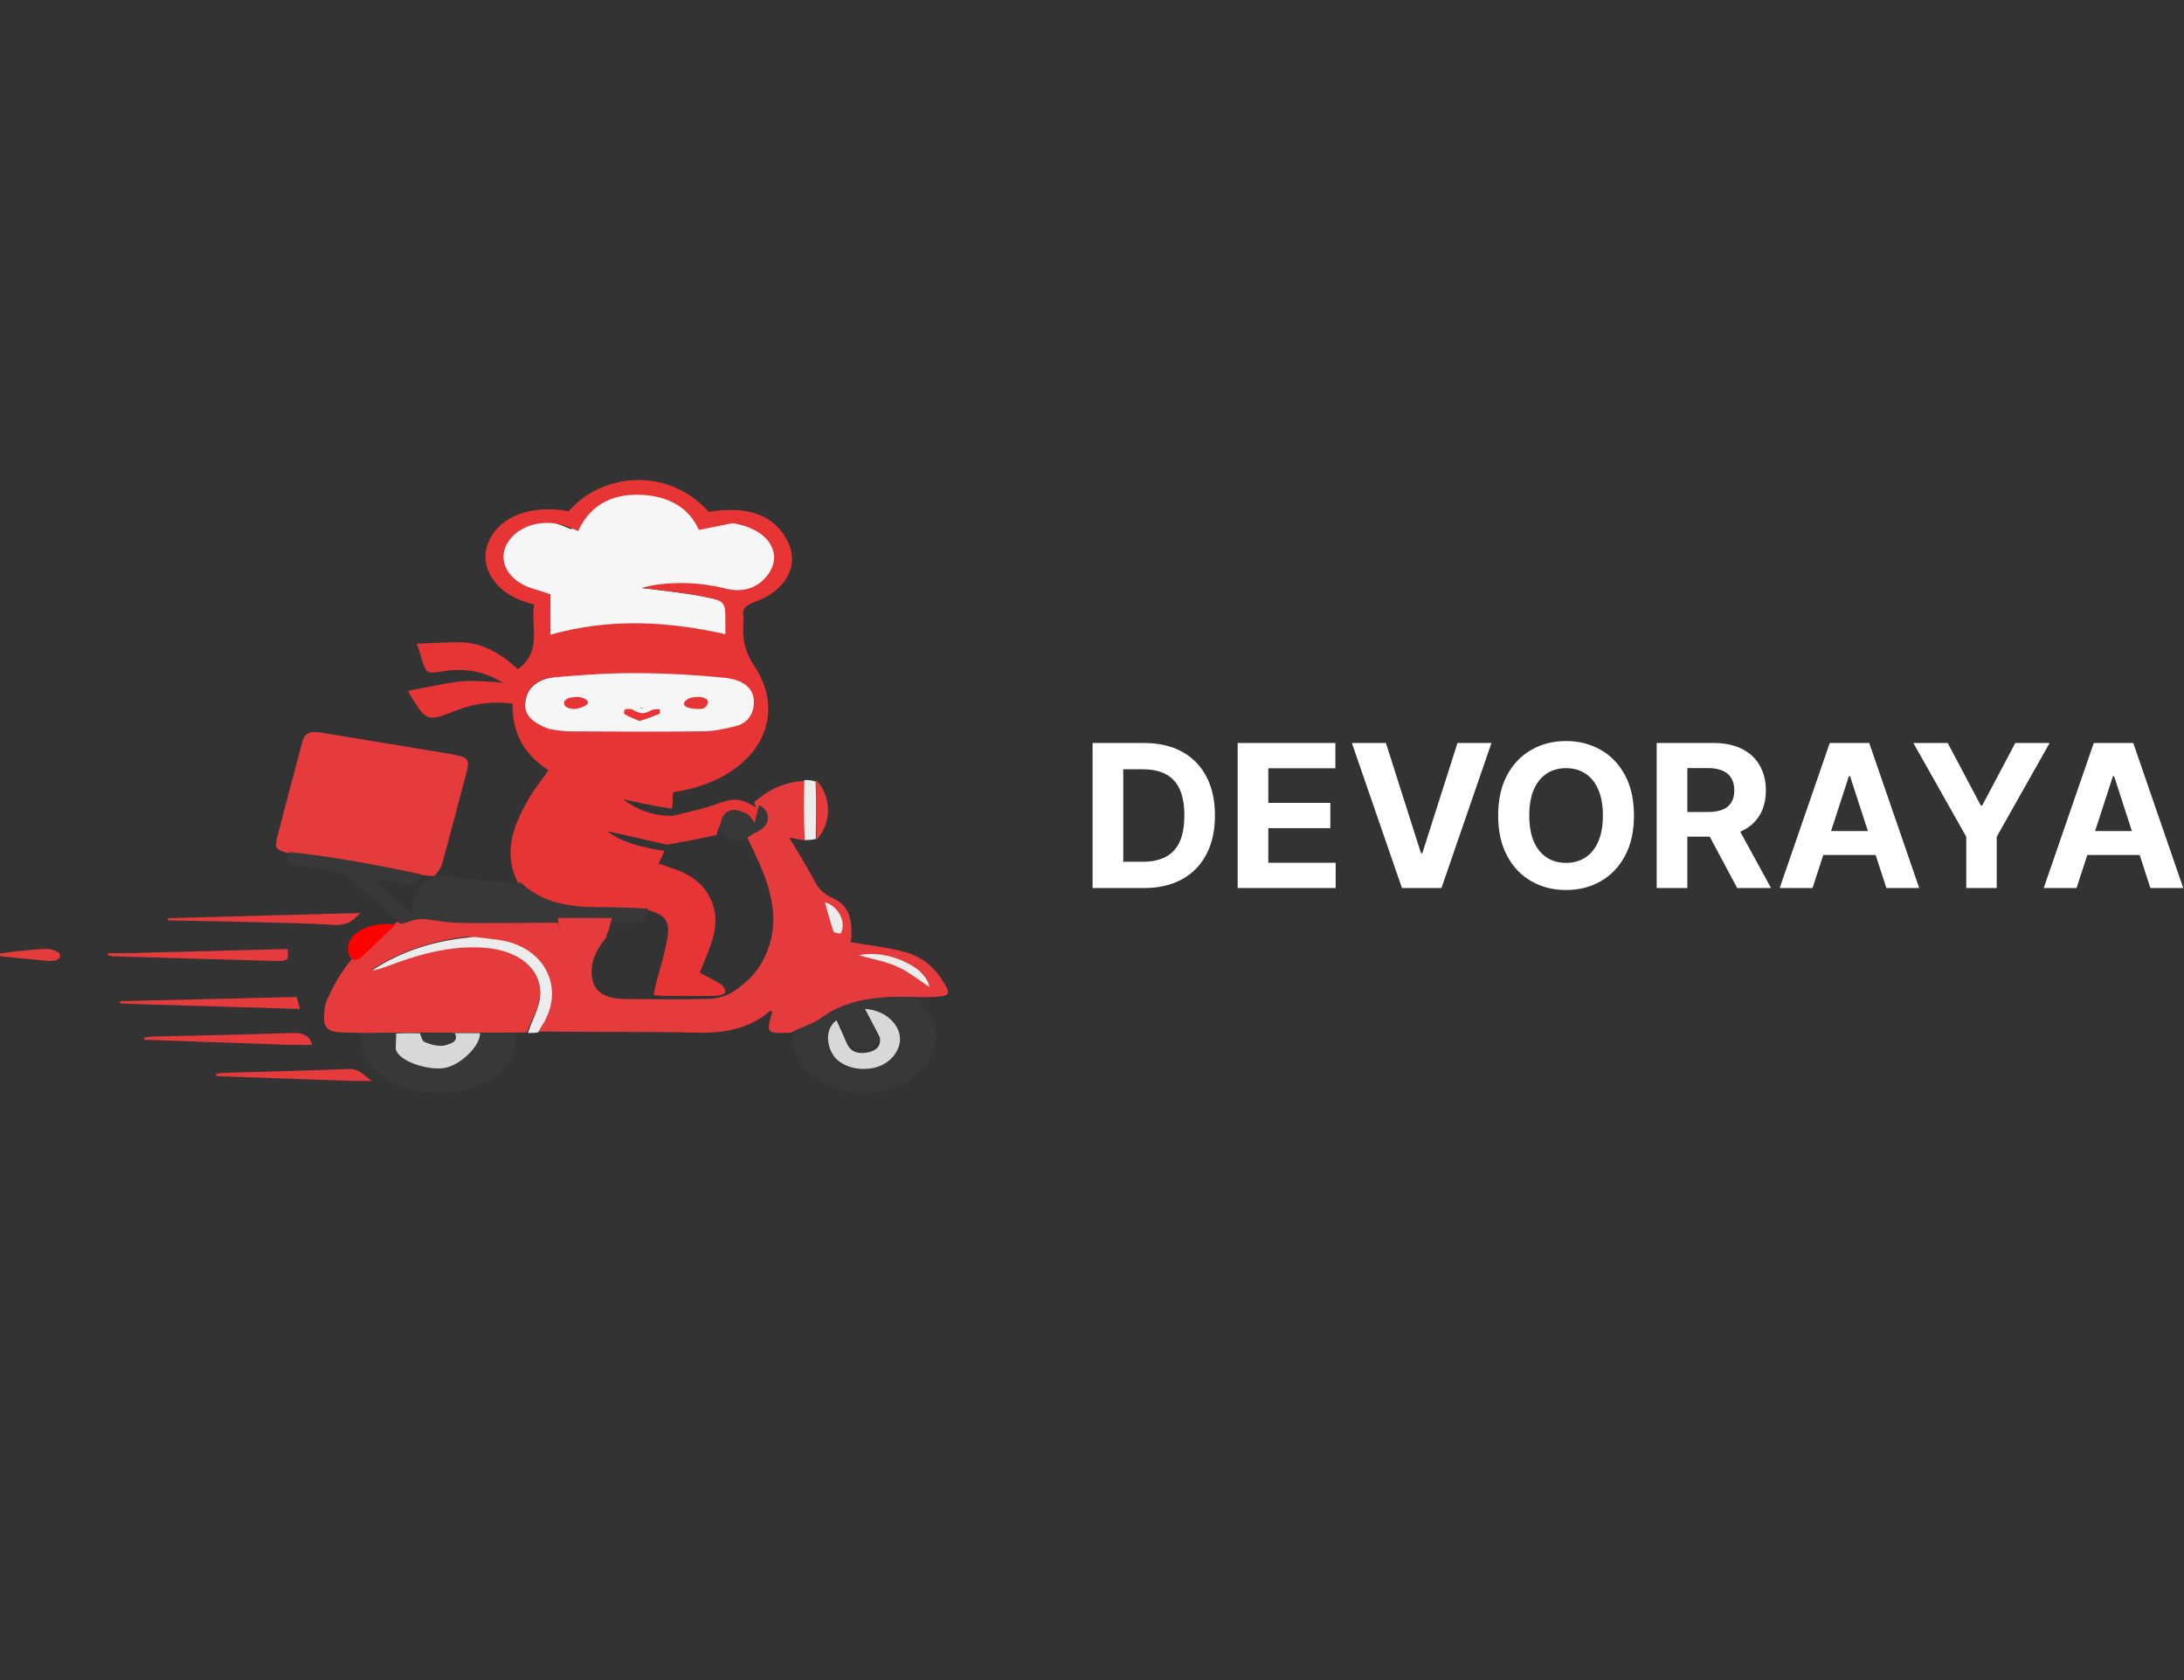 <svg width="182" height="140" viewBox="0 0 182 140" fill="none" xmlns="http://www.w3.org/2000/svg">
<rect x="0" y="0" width="182" height="140" fill="#333333" stroke="none"/>
<path d="M45.5 61C44.002 60.459 43.632 59.446 43.795 58.373C43.966 57.241 44.93 56.516 46.429 56.379C48.676 56.172 50.946 56.013 53.204 56.023C55.654 56.034 58.117 56.169 60.546 56.423C62.456 56.624 63.23 57.659 62.902 59.098C62.738 59.812 62.26 60.355 61.424 60.567C60.562 60.785 59.653 60.986 58.761 60.996C55.043 61.041 51.298 61.18 47.58 61.161C47.051 61.158 46.096 61.091 45.5 61ZM57.722 57.972C57.238 58.404 59.975 57.446 57.768 59.224C58.04 59.386 56.809 57.945 56.975 57.794C57.243 57.549 57.179 58.395 57.06 58.092C56.86 57.58 58.443 57.638 57.722 57.972ZM47.991 57.885C47.849 58.047 47.624 58.195 47.58 58.373C47.45 58.901 50 57.794 48.389 59.378C48.749 59.399 45.774 58.172 45.954 57.885C46.229 57.447 48.58 58.16 48 58C47.23 57.885 48.359 57.805 47.991 57.885ZM53.5 59C54.079 58.794 53.444 59.24 54 59C54.089 58.962 54.904 59.285 54.913 59.123C54.726 59.133 54.48 59.085 54.364 59.163C53.732 59.589 53.148 59.603 52.517 59.16C52.406 59.082 55.573 59.423 55.5 59.5C55.402 59.603 53.402 58.926 53.5 59C52.995 58.799 53.811 59.23 53.5 59Z" fill="#F7F6F6"/>
<path d="M75 79.692C76.055 80.248 77.407 81.374 77.607 82.5C76.706 81.871 75.607 81.48 74.607 81C73.599 80.516 72.191 79.83 71.107 79.5C72.415 79.234 73.704 79.073 75 79.692Z" fill="#ECECEC"/>
<path d="M70.5 77.861C70.344 77.81 69.511 77.972 69.489 77.861C69.31 76.951 68.195 75.923 68.695 75C69.477 75.335 70.896 76.831 70.5 77.861Z" fill="#ECECEC"/>
<path d="M61.4 43.449C64.58 43.931 65.942 46.145 64.301 48.038C63.455 49.014 62.156 49.656 60.679 49.306C58.504 48.79 56.727 48.627 54.5 49C54.217 49.047 53.819 48.928 53.5 49C55.302 49.237 56.827 49.374 58.529 49.694C60.687 50.1 60.669 50.157 60.679 51.839C60.682 52.191 60.68 52.544 60.68 52.955C55.476 51.823 50.705 52.08 45.5 53.5C45.5 52.301 45.165 50.684 45.165 49.536C44.678 49.382 44.271 49.23 43.844 49.122C41.589 48.554 40.441 46.854 41.269 45.287C42.145 43.629 44.588 42.946 46.745 43.757C47.017 43.859 47.281 43.973 47.629 44.113C48.544 42.14 50.322 40.917 53.103 41.004C55.683 41.085 57.504 42.172 58.327 44.019C59.348 43.822 60.334 43.632 61.4 43.449Z" fill="#F7F6F6"/>
<path d="M56.06 67.984C57.273 67.668 58.536 67.436 59.686 67.013C61.128 66.482 61.711 66.455 63.045 67.319C63.174 67.54 63.233 67.69 63.271 67.895C63.139 68.308 63.029 68.666 62.879 69.154C62.543 68.838 62.406 68.594 62.179 68.519C61.747 68.375 61.222 68.19 60.811 68.268C60.049 68.413 59.846 68.981 59.707 69.585C58.317 69.881 56.994 70.142 55.588 70.388C53.81 69.986 52.116 69.6 50.592 69.252C51.809 70.206 53.527 70.629 55.362 70.903C55.209 71.285 55.056 71.607 54.886 71.967C55.36 72.129 55.788 72.278 56.219 72.422C57.532 72.859 58.484 73.587 59.066 74.615C59.861 76.018 59.703 77.439 59.186 78.861C58.91 79.622 58.585 80.372 58.31 81.058C58.987 81.422 59.609 81.711 60.151 82.074C60.35 82.207 60.5 82.56 60.414 82.732C60.339 82.88 59.899 82.981 59.618 82.986C58.226 83.009 56.834 82.999 55.442 82.989C55.145 82.987 54.849 82.94 54.47 82.907C54.552 82.525 54.607 82.235 54.678 81.947C55.01 80.603 55.466 79.269 55.647 77.912C55.826 76.575 55.238 76.084 53.501 75.723C52.012 75.686 50.596 75.662 49.18 75.654C46.85 75.639 44.742 75.218 43.227 73.679C41.88 71.207 42.72 68.881 44.031 66.604C44.5 65.79 45.114 65.027 45.703 64.182C43.488 62.764 42.663 60.839 42.723 58.632C41.019 58.417 39.513 58.624 38.044 59.195C35.612 60.14 35.581 60.115 34.353 58.2C34.202 57.963 34.082 57.714 34 57.565C35.503 57.289 36.917 56.963 38.361 56.787C39.282 56.675 40.246 56.786 41.318 56.832C41.554 56.873 41.662 56.879 41.918 56.894C41.701 56.772 41.607 56.72 41.514 56.668C40.082 55.882 38.529 55.66 36.814 55.949C35.594 56.155 35.525 56.083 35.206 55.112C35.041 54.611 34.889 54.108 34.741 53.638C35.941 53.594 37.067 53.526 38.194 53.519C39.704 53.51 40.936 54.061 42.026 54.832C42.424 55.114 42.774 55.439 43.168 55.762C45.253 54.178 44.176 52.201 44.514 50.37C42.712 49.934 41.411 49.1 40.754 47.71C40.322 46.8 40.358 45.902 40.785 45.001C41.742 42.977 44.321 42.04 47.407 42.597C49.942 39.575 55.485 38.701 59.06 42.646C62.393 42.12 64.606 42.96 65.661 45.152C66.618 47.143 65.504 49.221 62.881 50.169C62.17 50.425 61.84 50.719 61.938 51.329C61.986 51.624 61.961 51.929 61.941 52.228C61.864 53.384 62.136 54.407 62.857 55.491C65.806 59.926 62.945 64.705 56.782 65.896C56.57 65.937 56.357 65.978 56.078 66.032C56.078 66.461 56.078 66.876 55.992 67.384C54.585 67.186 53.263 66.896 51.933 66.603C53.077 67.487 54.422 68.001 56.06 67.984ZM61.05 43.597C60.124 43.782 59.198 43.967 58.238 44.159C57.465 42.363 55.754 41.307 53.33 41.228C50.717 41.143 49.045 42.331 48.186 44.251C47.859 44.114 47.61 44.004 47.355 43.904C45.328 43.115 43.032 43.78 42.209 45.392C41.431 46.915 42.51 48.568 44.629 49.12C45.03 49.225 45.413 49.373 45.87 49.523C45.87 50.638 45.87 51.724 45.87 52.89C50.762 51.51 55.559 51.746 60.449 52.846C60.449 52.447 60.45 52.104 60.449 51.762C60.438 50.127 60.456 50.071 58.427 49.676C56.829 49.365 55.18 49.214 53.487 48.983C53.786 48.913 54.045 48.839 54.311 48.792C56.404 48.43 58.457 48.55 60.501 49.051C61.889 49.392 63.058 49.015 63.852 48.066C65.394 46.225 64.113 44.073 61.05 43.597ZM45.806 60.759C46.335 60.824 46.865 60.942 47.395 60.945C51.129 60.964 54.862 60.985 58.595 60.941C59.491 60.931 60.404 60.736 61.269 60.523C62.11 60.316 62.589 59.787 62.753 59.09C63.083 57.686 62.306 56.676 60.388 56.481C57.949 56.233 55.476 56.101 53.017 56.091C50.749 56.081 48.47 56.236 46.213 56.438C44.709 56.572 43.946 57.298 43.774 58.402C43.611 59.449 44.233 60.208 45.806 60.759Z" fill="#E63534"/>
<path d="M63.027 67.355C62.967 67.204 62.908 67.052 62.838 66.854C63.965 65.857 65.287 65.183 66.976 65.079C67.236 65.063 67.506 65.137 67.788 65.287C67.792 66.822 67.781 68.239 67.769 69.656C67.554 69.778 67.341 69.996 67.122 70.001C66.73 70.01 66.333 69.889 65.753 69.792C66.062 70.293 66.312 70.682 66.544 71.078C67.01 71.877 67.492 72.672 67.92 73.485C68.231 74.076 68.634 74.499 69.399 74.844C70.921 75.531 70.965 76.81 70.958 78.038C70.957 78.254 70.868 78.469 70.861 78.502C72.425 78.777 73.962 78.939 75.4 79.329C77.041 79.773 78.065 80.834 78.765 82.067C79.201 82.835 79.07 82.99 78.037 83.059C77.721 83.081 77.403 83.082 76.928 83.1C73.774 82.967 70.913 83.138 68.538 84.898C67.853 85.406 66.88 85.669 66.039 86.045C63.838 86.138 63.838 86.138 64.338 84.403C64.35 84.358 64.323 84.305 64.314 84.256C64.257 84.255 64.175 84.236 64.15 84.258C62.527 85.664 60.518 86.102 58.142 86.051C53.602 85.954 49.056 86.014 44.423 85.951C44.451 85.716 44.566 85.538 44.683 85.361C46.435 82.726 45.325 79.679 42.139 78.647C41.165 78.331 40.049 78.293 39 78.07C39.251 77.841 39.472 77.63 39.754 77.507C40.278 77.279 40.996 77.223 40.991 76.528C41.784 76.516 42.49 76.516 43.225 76.568C43.931 76.586 44.609 76.553 45.368 76.509C45.777 76.512 46.104 76.525 46.432 76.597C46.54 77.031 46.647 77.409 46.754 77.787C46.852 77.797 46.949 77.807 47.046 77.818C47.251 77.127 47.831 77.052 48.556 77.054C49.286 77.056 49.861 77.131 50.138 77.75C50.184 77.856 50.436 77.904 50.584 78.029C49.858 78.929 49.326 79.826 49.303 80.878C49.27 82.475 50.14 83.231 52.132 83.248C54.446 83.268 56.762 83.295 59.074 83.235C59.722 83.218 60.465 83.018 60.976 82.707C62.644 81.693 63.658 80.295 64.137 78.686C65.091 75.481 63.621 72.591 62.204 69.656C62.498 69.491 62.773 69.378 63.041 69.256C64.051 68.793 64.044 67.864 63.027 67.355ZM75.313 80.103C74.097 79.561 72.826 79.351 71.537 79.595C72.606 79.898 73.77 80.101 74.765 80.545C75.75 80.986 76.562 81.67 77.451 82.247C77.254 81.214 76.414 80.64 75.313 80.103ZM70.052 77.787C70.567 76.909 69.881 75.476 68.74 75.182C68.978 76.017 69.193 76.824 69.453 77.622C69.485 77.719 69.763 77.766 70.052 77.787Z" fill="#E63B3C"/>
<path d="M24.185 71.124C23.013 70.861 22.859 70.697 23.093 69.793C23.773 67.167 24.466 64.543 25.168 61.92C25.405 61.033 25.772 60.88 26.939 61.075C30.505 61.672 34.071 62.263 37.64 62.848C38.953 63.063 39.164 63.262 38.902 64.267C38.231 66.846 37.546 69.423 36.84 71.996C36.753 72.314 36.505 72.604 36.257 72.957C36.183 73.007 36.117 72.998 36.043 73C35.54 72.962 35.11 72.922 34.621 72.847C32.52 72.454 30.483 72.082 28.437 71.745C27.027 71.513 25.603 71.329 24.185 71.124Z" fill="#E63B3C"/>
<path d="M41.484 76.417C41.573 77.111 40.873 77.168 40.36 77.399C40.085 77.524 39.869 77.739 39.545 77.984C36.299 78.284 33.452 79.188 30.948 80.824C31.307 80.777 31.65 80.691 31.974 80.57C34.643 79.569 37.339 78.716 40.37 78.943C43.21 79.155 45.171 80.722 44.988 82.989C44.905 84.019 44.278 85.018 43.898 86.032C43.495 86.032 43.093 86.032 42.525 86.045C41.391 86.055 40.423 86.053 39.368 86.044C38.819 86.045 38.356 86.053 37.81 86.053C36.863 86.049 35.999 86.052 35.053 86.05C34.533 86.046 34.094 86.049 33.569 86.046C32.529 86.053 31.575 86.065 30.621 86.077C29.879 86.061 29.136 86.054 28.394 86.028C27.451 85.995 27.018 85.684 27.001 84.904C26.991 84.375 27.038 83.811 27.253 83.32C28.485 80.507 30.402 78.117 33.73 76.526C34.354 76.331 34.873 76.072 35.388 76.077C36.22 76.085 37.046 76.32 37.882 76.364C39.079 76.427 40.283 76.404 41.484 76.417Z" fill="#E63B3C"/>
<path d="M66 85.998C66.809 85.574 67.748 85.321 68.41 84.833C70.704 83.14 73.467 82.975 76.434 83.117C77.866 84.677 78.511 86.323 77.53 88.171C76.428 90.249 73.675 91.4 70.786 90.997C68.257 90.645 66.162 88.698 66.021 86.568C66.009 86.399 66.009 86.229 66 85.998ZM73.259 86.289C73.351 86.919 72.922 87.251 72.207 87.365C71.441 87.488 70.903 87.253 70.638 86.644C70.398 86.088 70.12 85.543 69.841 84.956C68.758 85.732 69.18 87.226 69.824 87.831C70.591 88.552 72.038 88.794 73.19 88.381C74.312 87.979 75.011 86.925 74.778 85.984C74.53 84.98 73.383 84.171 72.078 84.118C72.468 84.816 72.847 85.493 73.259 86.289Z" fill="#383838"/>
<path d="M41.556 76.917C40.214 76.916 38.956 76.94 37.707 76.876C36.834 76.832 35.971 76.594 35.102 76.586C34.565 76.581 34.023 76.843 33.417 77C31.935 75.716 30.533 74.406 29.088 73.128C28.83 72.9 28.418 72.729 28.039 72.655C27.009 72.455 25.957 72.326 24.916 72.159C24.136 72.034 23.775 71.705 24.148 71C25.647 71.165 27.134 71.362 28.606 71.611C30.743 71.972 32.869 72.371 35.047 72.849C34.935 73.612 34.498 73.849 33.641 73.644C32.876 73.462 32.077 73.37 31.293 73.239C31.252 73.285 31.211 73.331 31.17 73.377C32.255 74.343 33.34 75.309 34.425 76.274C34.25 74.672 34.84 73.569 36.624 72.953C36.624 72.953 36.693 72.963 36.725 72.953C38.594 73.156 40.428 73.377 42.265 73.578C42.611 73.615 42.969 73.573 43.42 73.554C45.066 75.136 47.221 75.572 49.6 75.588C51.047 75.597 52.493 75.621 54 75.721C54.01 76.615 53.393 76.922 52.369 76.935C50.548 76.921 48.825 76.924 47.102 76.928C46.767 76.914 46.434 76.9 45.93 76.884C45.108 76.89 44.455 76.898 43.803 76.906C43.083 76.905 42.364 76.904 41.556 76.917Z" fill="#383838"/>
<path d="M39.687 86.077C40.749 86.079 41.812 86.081 42.963 86.086C43.35 88.758 40.665 90.934 36.907 91.07C33.202 91.205 30.187 89.267 30.023 86.645C30.014 86.504 30.012 86.363 30 86.161C31.04 86.09 32.087 86.079 33.23 86.129C33.388 86.443 33.431 86.698 33.513 86.947C33.915 88.172 35.393 88.838 37.132 88.585C38.767 88.346 39.634 87.494 39.687 86.077Z" fill="#383838"/>
<path d="M43.999 86.077C44.3 85.062 44.925 84.061 45.009 83.03C45.191 80.76 43.234 79.191 40.401 78.978C37.376 78.751 34.687 79.605 32.024 80.608C31.701 80.729 31.359 80.815 31 80.862C33.498 79.224 36.339 78.319 39.576 78.077C40.678 78.232 41.766 78.271 42.715 78.592C45.817 79.642 46.9 82.743 45.193 85.424C45.079 85.604 44.967 85.785 44.852 86.022C44.593 86.077 44.334 86.077 43.999 86.077Z" fill="#ECECEC"/>
<path d="M21.164 76.84C18.718 76.79 16.36 76.742 14.002 76.694C14.002 76.634 14.001 76.573 14 76.513C19.289 76.369 24.578 76.225 30 76.077C29.442 76.739 28.935 77.149 27.715 77.066C25.571 76.922 23.408 76.91 21.164 76.84Z" fill="#E63B3C"/>
<path d="M10.737 79.427C15.201 79.31 19.579 79.193 23.946 79.077C24.089 80.032 24.021 80.103 22.819 80.071C18.373 79.951 13.928 79.819 9.482 79.688C9.32 79.683 9.161 79.638 9 79.611C9.002 79.55 9.003 79.488 9.005 79.427C9.554 79.427 10.102 79.427 10.737 79.427Z" fill="#E63B3C"/>
<path d="M11.575 83.676C10.991 83.655 10.495 83.635 10 83.615C10.005 83.552 10.01 83.489 10.015 83.426C14.893 83.31 19.77 83.194 24.716 83.077C24.811 83.41 24.885 83.673 25 84.077C20.481 83.942 16.073 83.809 11.575 83.676Z" fill="#E63B3C"/>
<path d="M24.233 87.075C20.1 86.928 16.056 86.784 12.013 86.64C12.008 86.582 12.004 86.525 12 86.467C12.218 86.438 12.436 86.387 12.655 86.382C16.511 86.284 20.369 86.216 24.223 86.081C25.197 86.046 25.796 86.227 26 87.077C25.442 87.077 24.882 87.077 24.233 87.075Z" fill="#E63B3C"/>
<path d="M29.325 90.074C25.497 89.939 21.759 89.805 18.021 89.672C18.014 89.608 18.007 89.544 18 89.48C18.248 89.452 18.494 89.405 18.743 89.397C22.152 89.293 25.564 89.22 28.97 89.079C30.05 89.035 30.244 89.611 31 90.077C30.324 90.077 29.87 90.077 29.325 90.074Z" fill="#E63B3C"/>
<path d="M32.472 77.506C31.679 78.269 30.941 78.998 30.175 79.715C30.037 79.844 29.755 80.018 29.588 79.999C29.395 79.976 29.162 79.776 29.108 79.629C28.521 78.032 30.399 76.756 33 77.04C32.824 77.196 32.671 77.332 32.472 77.506Z" fill="#FF0100"/>
<path d="M1.25 79.285C2.206 79.204 3.087 79.073 3.966 79.077C4.329 79.079 4.974 79.348 4.996 79.533C5.057 80.055 4.456 80.108 3.958 80.066C2.642 79.955 1.33 79.811 0.017 79.68C0.011 79.606 0.005 79.532 0 79.459C0.392 79.402 0.784 79.346 1.25 79.285Z" fill="#E63B3C"/>
<path d="M68.011 65C69.309 66.337 69.343 68.604 68.031 70C67.987 68.285 67.999 66.642 68.011 65Z" fill="#E63B3C"/>
<path d="M67.972 65.12C68.016 66.721 67.999 68.273 67.982 69.906C67.71 69.991 67.439 69.995 67.065 70C66.978 68.365 66.993 66.728 67.025 65.011C67.332 64.977 67.621 65.024 67.972 65.12Z" fill="#ECECEC"/>
<path d="M62.511 69.662C61.404 70.369 60.612 70.176 60 69.057C60.042 68.337 60.233 67.678 60.95 67.51C61.336 67.419 61.83 67.633 62.235 67.801C62.449 67.888 62.578 68.17 62.894 68.538C63.035 67.972 63.138 67.556 63.262 67.077C64.237 67.599 64.244 68.669 63.296 69.201C63.044 69.342 62.786 69.471 62.511 69.662Z" fill="#383838"/>
<path d="M51 76.5C50.76 77.159 50.866 77.302 50.5 78C50.312 77.958 49.545 78.151 49.5 78C49.232 77.112 49.206 77.503 48.5 77.5C47.798 77.496 47.793 76.843 47.594 77.834C47.5 77.82 46.848 77.849 46.753 77.834C46.65 77.292 46.5 77 46.5 76.5C48 76.5 49.271 76.48 51 76.5Z" fill="#E63B3C"/>
<path d="M40 86.088C40.034 87.196 38.304 88.814 37 89C35.613 89.198 33.321 88.454 33 87.5C32.935 87.306 33.05 86.366 33 86.125C33.382 86.079 34.766 86.078 35.225 86.125C35.406 86.428 35.396 86.794 35.645 86.912C36.009 87.085 36.608 87.201 37.018 87.124C37.717 86.993 37.818 86.54 37.707 86.088C38.112 86.083 39.519 86.088 40 86.088Z" fill="#D8D8D8"/>
<path d="M37.901 86.078C38.127 86.507 38.003 86.931 37.135 87.054C36.627 87.126 35.884 87.017 35.432 86.855C35.124 86.744 35.136 86.402 35 86.121C35.934 86.078 36.873 86.075 37.901 86.078Z" fill="#383838"/>
<path d="M73.322 86.442C72.901 85.617 72.498 84.858 72.083 84.077C73.47 84.135 74.689 85.042 74.953 86.167C75.199 87.221 74.457 88.401 73.265 88.852C72.041 89.314 70.504 89.043 69.689 88.236C69.004 87.557 68.556 85.885 69.706 85.015C70.003 85.673 70.297 86.284 70.554 86.905C70.835 87.588 71.406 87.852 72.22 87.714C72.98 87.586 73.437 87.213 73.322 86.442Z" fill="#D8D8D8"/>
<path d="M57.476 58.167C58.125 57.998 58.766 58.069 58.962 58.36C59.079 58.532 58.913 58.876 58.649 59.016C58.493 59.13 57.632 59.066 57.359 58.972C56.796 58.779 56.941 58.434 57.476 58.167Z" fill="#E63534"/>
<path d="M47.425 58.143C47.717 58.117 48.073 58.053 48.278 58.086C48.831 58.176 49.223 58.53 48.859 58.737C48.687 58.898 48.156 59.088 47.813 59.076C47.235 59.057 46.902 58.779 47.026 58.481C46.999 58.397 47.231 58.253 47.425 58.143Z" fill="#E63534"/>
<path d="M53.282 60.077C52.858 59.911 52.373 59.712 52.066 59.517C51.968 59.455 51.984 59.213 52.081 59.126C52.154 59.061 52.593 59.06 52.703 59.126C53.326 59.501 53.681 59.532 54.305 59.171C54.419 59.105 54.804 59.099 54.988 59.091C54.98 59.227 55.039 59.454 54.951 59.486C54.402 59.69 53.928 59.907 53.282 60.077Z" fill="#E63534"/>
<path d="M95.334 74H91.05V61.916H95.369C96.585 61.916 97.631 62.158 98.508 62.642C99.385 63.122 100.06 63.812 100.532 64.713C101.008 65.614 101.246 66.691 101.246 67.946C101.246 69.205 101.008 70.287 100.532 71.191C100.06 72.096 99.382 72.79 98.496 73.274C97.615 73.758 96.561 74 95.334 74ZM93.605 71.811H95.228C95.983 71.811 96.618 71.677 97.133 71.41C97.653 71.138 98.042 70.719 98.302 70.153C98.565 69.583 98.697 68.847 98.697 67.946C98.697 67.053 98.565 66.324 98.302 65.757C98.042 65.191 97.655 64.774 97.139 64.506C96.624 64.239 95.989 64.105 95.234 64.105H93.605V71.811ZM103.139 74V61.916H111.281V64.022H105.693V66.902H110.862V69.008H105.693V71.894H111.305V74H103.139ZM115.495 61.916L118.416 71.097H118.528L121.455 61.916H124.287L120.121 74H116.829L112.657 61.916H115.495ZM136.164 67.958C136.164 69.276 135.915 70.397 135.415 71.321C134.919 72.246 134.243 72.952 133.385 73.439C132.532 73.923 131.572 74.165 130.506 74.165C129.432 74.165 128.468 73.921 127.615 73.434C126.761 72.946 126.087 72.24 125.591 71.315C125.095 70.391 124.847 69.272 124.847 67.958C124.847 66.64 125.095 65.519 125.591 64.595C126.087 63.67 126.761 62.966 127.615 62.483C128.468 61.995 129.432 61.751 130.506 61.751C131.572 61.751 132.532 61.995 133.385 62.483C134.243 62.966 134.919 63.67 135.415 64.595C135.915 65.519 136.164 66.64 136.164 67.958ZM133.574 67.958C133.574 67.105 133.446 66.385 133.191 65.799C132.939 65.212 132.583 64.768 132.123 64.465C131.662 64.162 131.123 64.011 130.506 64.011C129.888 64.011 129.349 64.162 128.889 64.465C128.429 64.768 128.071 65.212 127.815 65.799C127.564 66.385 127.438 67.105 127.438 67.958C127.438 68.812 127.564 69.531 127.815 70.118C128.071 70.704 128.429 71.148 128.889 71.451C129.349 71.754 129.888 71.905 130.506 71.905C131.123 71.905 131.662 71.754 132.123 71.451C132.583 71.148 132.939 70.704 133.191 70.118C133.446 69.531 133.574 68.812 133.574 67.958ZM138.057 74V61.916H142.824C143.737 61.916 144.516 62.079 145.161 62.406C145.81 62.728 146.304 63.187 146.642 63.781C146.984 64.371 147.155 65.065 147.155 65.863C147.155 66.666 146.982 67.356 146.636 67.934C146.29 68.509 145.788 68.949 145.131 69.256C144.478 69.563 143.688 69.716 142.759 69.716H139.567V67.663H142.346C142.834 67.663 143.239 67.596 143.562 67.462C143.884 67.329 144.124 67.128 144.282 66.861C144.443 66.593 144.524 66.261 144.524 65.863C144.524 65.462 144.443 65.124 144.282 64.849C144.124 64.573 143.882 64.365 143.556 64.223C143.233 64.078 142.826 64.005 142.335 64.005H140.612V74H138.057ZM144.583 68.501L147.586 74H144.766L141.827 68.501H144.583ZM151.044 74H148.306L152.477 61.916H155.77L159.935 74H157.198L154.171 64.677H154.076L151.044 74ZM150.872 69.25H157.339V71.245H150.872V69.25ZM159.449 61.916H162.31L165.066 67.12H165.184L167.939 61.916H170.801L166.393 69.728V74H163.856V69.728L159.449 61.916ZM173.046 74H170.308L174.48 61.916H177.772L181.938 74H179.2L176.173 64.677H176.079L173.046 74ZM172.875 69.25H179.342V71.245H172.875V69.25Z" fill="white"/>
</svg>
